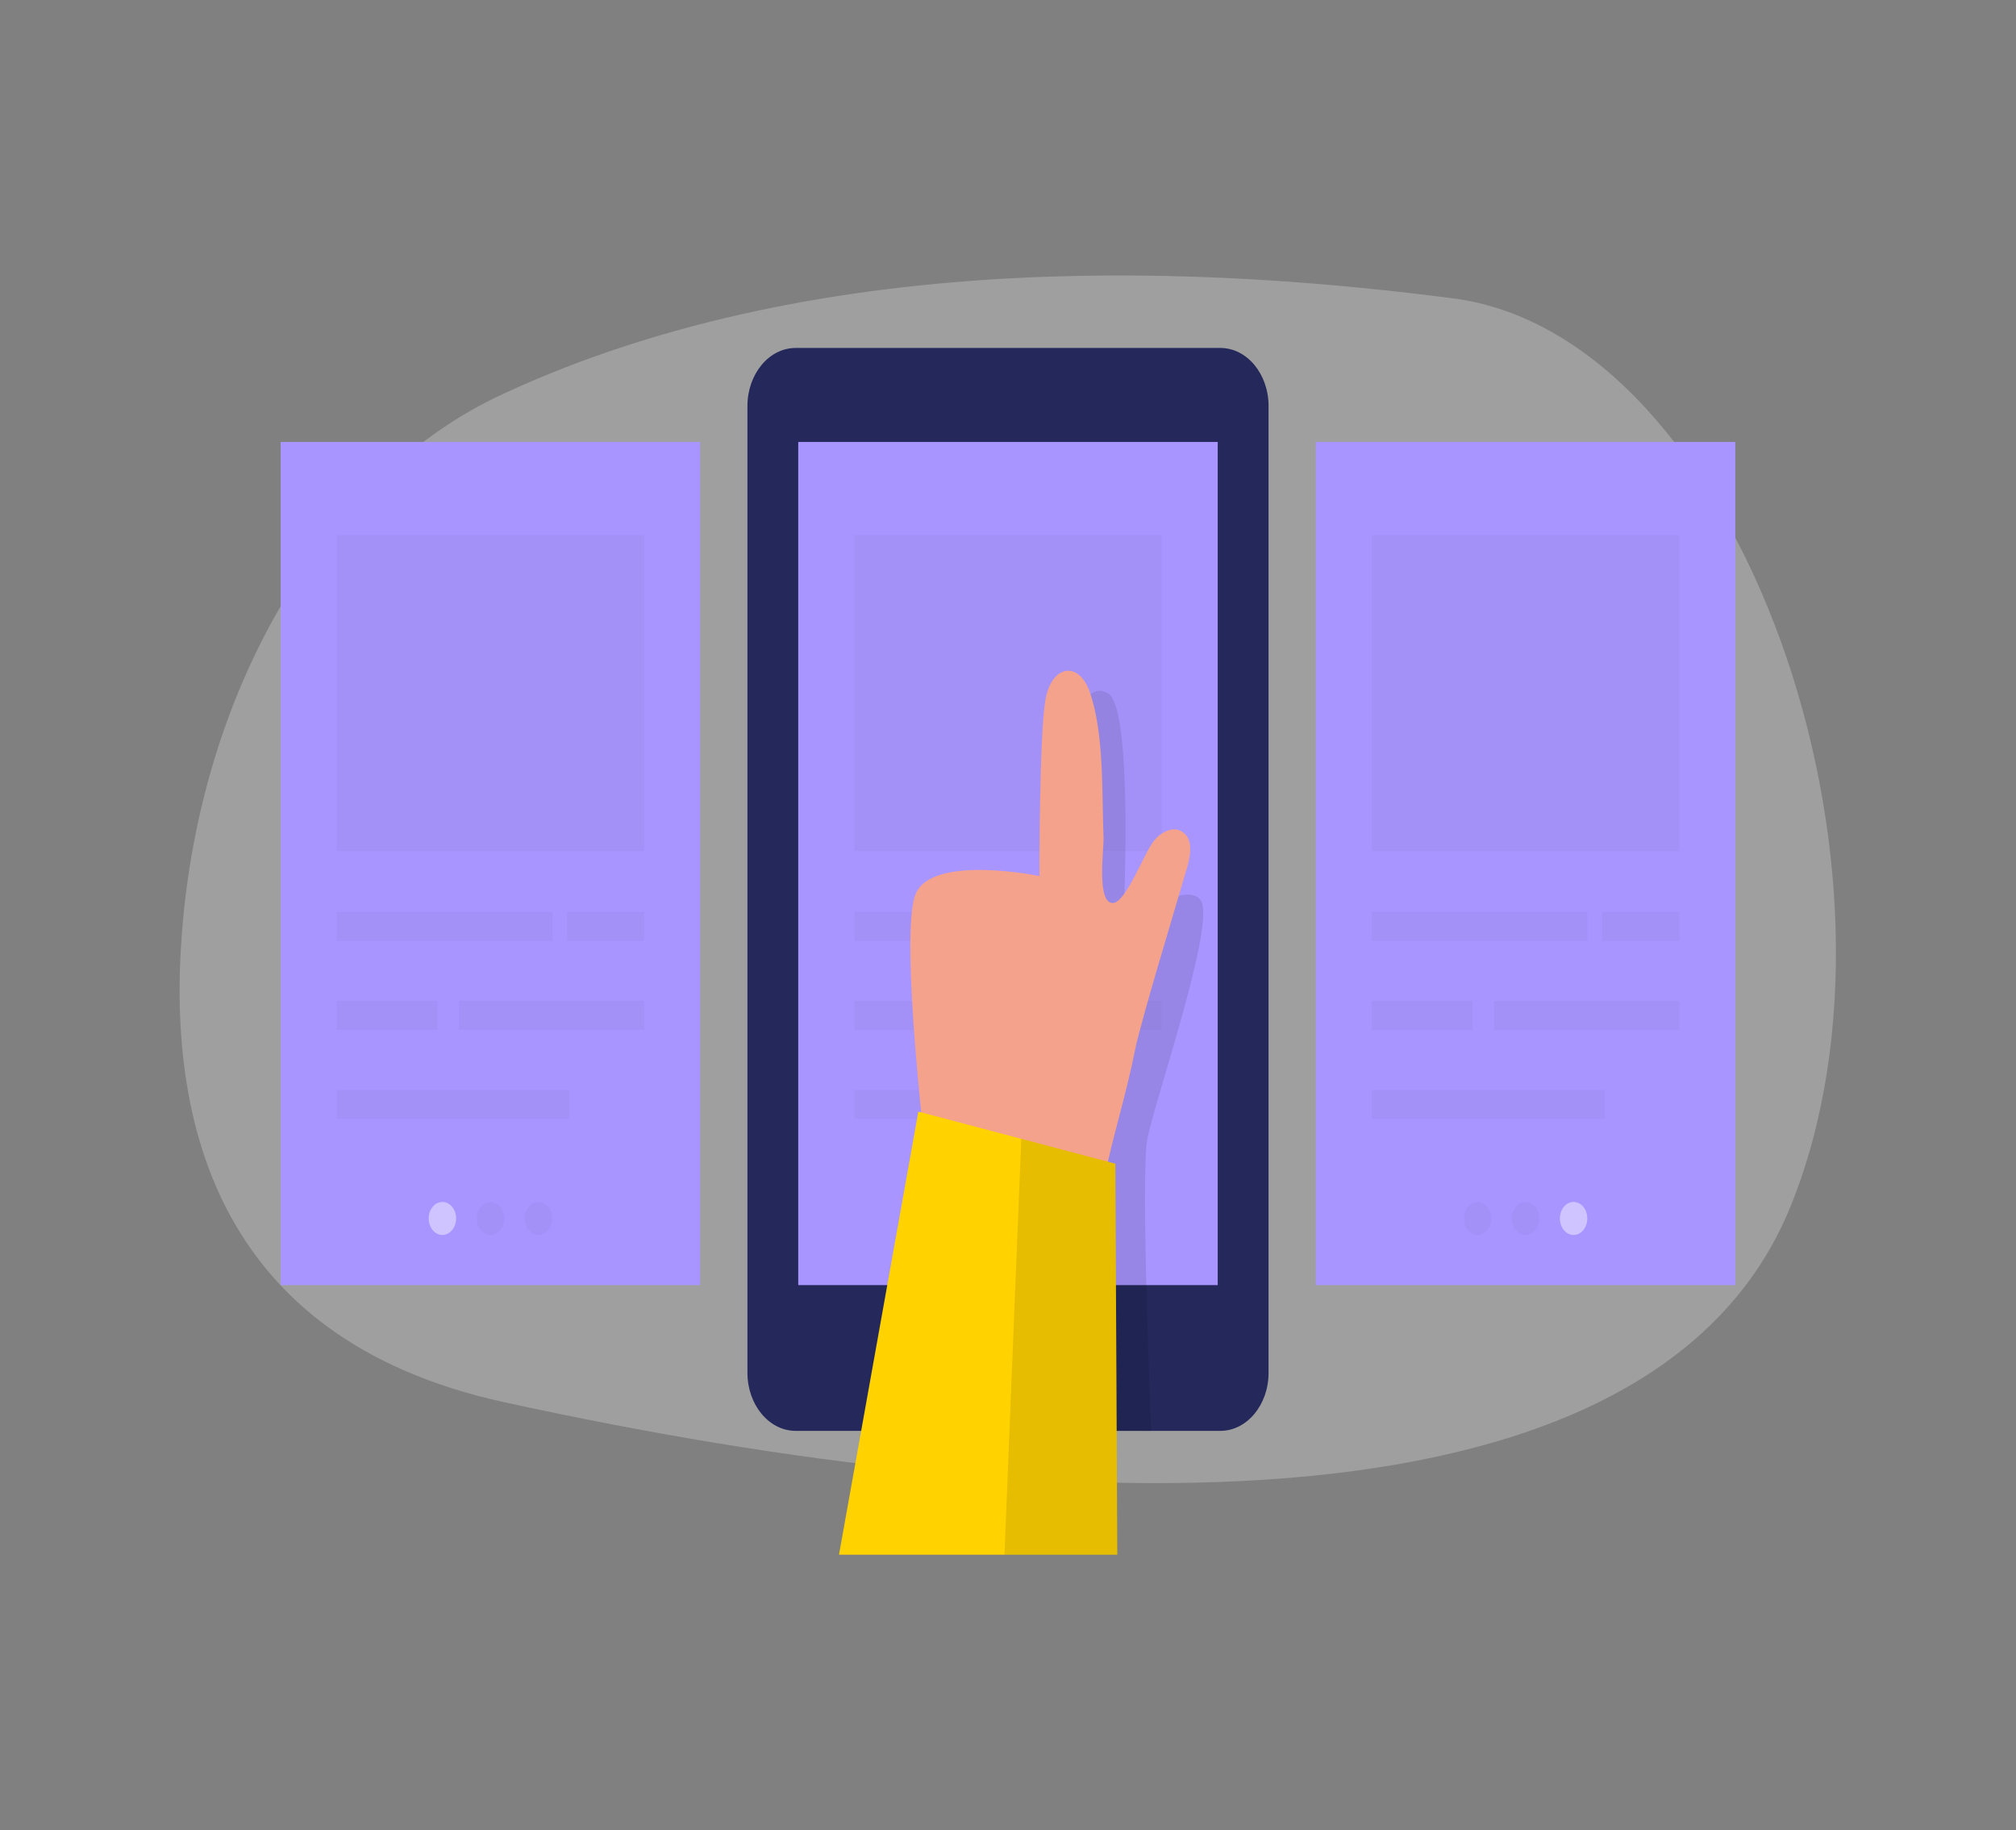 <svg width="65" height="59" viewBox="0 0 65 59" fill="none" xmlns="http://www.w3.org/2000/svg">
<rect x="0" y="0" width="65" height="59" fill="#808080" stroke="none"/>
<path opacity="0.3" d="M16.162 12.726C10.745 15.253 6.724 21.656 5.925 29.404C5.257 35.933 6.853 43.146 16.247 45.201C34.525 49.201 53.367 49.669 57.736 38.88C62.106 28.091 56.126 10.814 46.849 9.618C39.488 8.667 26.746 7.793 16.162 12.726Z" fill="#E6E6E6"/>
<path d="M39.346 11.217H25.654C24.795 11.217 24.099 12.056 24.099 13.09V44.254C24.099 45.288 24.795 46.127 25.654 46.127H39.346C40.205 46.127 40.901 45.288 40.901 44.254V13.09C40.901 12.056 40.205 11.217 39.346 11.217Z" fill="#24285B"/>
<path opacity="0.03" d="M32.5 45.06C33.172 45.06 33.717 44.404 33.717 43.595C33.717 42.785 33.172 42.129 32.5 42.129C31.828 42.129 31.283 42.785 31.283 43.595C31.283 44.404 31.828 45.06 32.5 45.06Z" fill="black"/>
<path d="M39.262 14.247H25.737V41.428H39.262V14.247Z" fill="#A995FF"/>
<path opacity="0.03" d="M30.951 39.812C31.195 39.812 31.393 39.573 31.393 39.279C31.393 38.985 31.195 38.747 30.951 38.747C30.707 38.747 30.509 38.985 30.509 39.279C30.509 39.573 30.707 39.812 30.951 39.812Z" fill="black"/>
<path opacity="0.44" d="M32.5 39.812C32.744 39.812 32.942 39.573 32.942 39.279C32.942 38.985 32.744 38.747 32.5 38.747C32.256 38.747 32.058 38.985 32.058 39.279C32.058 39.573 32.256 39.812 32.5 39.812Z" fill="white"/>
<path opacity="0.03" d="M34.049 39.812C34.293 39.812 34.491 39.573 34.491 39.279C34.491 38.985 34.293 38.747 34.049 38.747C33.805 38.747 33.607 38.985 33.607 39.279C33.607 39.573 33.805 39.812 34.049 39.812Z" fill="black"/>
<path opacity="0.03" d="M37.458 17.245H27.542V27.439H37.458V17.245Z" fill="black"/>
<path opacity="0.03" d="M34.499 29.404H27.542V30.338H34.499V29.404Z" fill="black"/>
<path opacity="0.03" d="M37.458 29.404H34.968V30.338H37.458V29.404Z" fill="black"/>
<path opacity="0.03" d="M30.792 32.267H27.542V33.201H30.792V32.267Z" fill="black"/>
<path opacity="0.03" d="M37.458 32.267H31.483V33.201H37.458V32.267Z" fill="black"/>
<path opacity="0.03" d="M35.051 35.132H27.542V36.066H35.051V35.132Z" fill="black"/>
<path d="M22.574 14.247H9.05V41.428H22.574V14.247Z" fill="#A995FF"/>
<path opacity="0.44" d="M14.264 39.812C14.508 39.812 14.706 39.573 14.706 39.279C14.706 38.985 14.508 38.747 14.264 38.747C14.02 38.747 13.822 38.985 13.822 39.279C13.822 39.573 14.02 39.812 14.264 39.812Z" fill="white"/>
<path opacity="0.03" d="M15.813 39.812C16.057 39.812 16.255 39.573 16.255 39.279C16.255 38.985 16.057 38.747 15.813 38.747C15.569 38.747 15.371 38.985 15.371 39.279C15.371 39.573 15.569 39.812 15.813 39.812Z" fill="black"/>
<path opacity="0.03" d="M17.361 39.812C17.605 39.812 17.803 39.573 17.803 39.279C17.803 38.985 17.605 38.747 17.361 38.747C17.117 38.747 16.919 38.985 16.919 39.279C16.919 39.573 17.117 39.812 17.361 39.812Z" fill="black"/>
<path opacity="0.03" d="M20.771 17.245H10.855V27.439H20.771V17.245Z" fill="black"/>
<path opacity="0.03" d="M17.812 29.404H10.855V30.338H17.812V29.404Z" fill="black"/>
<path opacity="0.03" d="M20.771 29.404H18.281V30.338H20.771V29.404Z" fill="black"/>
<path opacity="0.03" d="M14.105 32.267H10.855V33.201H14.105V32.267Z" fill="black"/>
<path opacity="0.03" d="M20.771 32.267H14.796V33.201H20.771V32.267Z" fill="black"/>
<path opacity="0.03" d="M18.364 35.132H10.855V36.066H18.364V35.132Z" fill="black"/>
<path d="M55.949 14.247H42.424V41.428H55.949V14.247Z" fill="#A995FF"/>
<path opacity="0.03" d="M47.639 39.812C47.883 39.812 48.081 39.573 48.081 39.279C48.081 38.985 47.883 38.747 47.639 38.747C47.394 38.747 47.197 38.985 47.197 39.279C47.197 39.573 47.394 39.812 47.639 39.812Z" fill="black"/>
<path opacity="0.03" d="M49.187 39.812C49.431 39.812 49.629 39.573 49.629 39.279C49.629 38.985 49.431 38.747 49.187 38.747C48.943 38.747 48.745 38.985 48.745 39.279C48.745 39.573 48.943 39.812 49.187 39.812Z" fill="black"/>
<path opacity="0.44" d="M50.736 39.812C50.98 39.812 51.178 39.573 51.178 39.279C51.178 38.985 50.98 38.747 50.736 38.747C50.492 38.747 50.294 38.985 50.294 39.279C50.294 39.573 50.492 39.812 50.736 39.812Z" fill="white"/>
<path opacity="0.03" d="M54.145 17.245H44.229V27.439H54.145V17.245Z" fill="black"/>
<path opacity="0.03" d="M51.186 29.404H44.229V30.338H51.186V29.404Z" fill="black"/>
<path opacity="0.03" d="M54.145 29.404H51.656V30.338H54.145V29.404Z" fill="black"/>
<path opacity="0.03" d="M47.479 32.267H44.229V33.201H47.479V32.267Z" fill="black"/>
<path opacity="0.03" d="M54.147 32.267H48.171V33.201H54.147V32.267Z" fill="black"/>
<path opacity="0.03" d="M51.738 35.132H44.229V36.066H51.738V35.132Z" fill="black"/>
<path opacity="0.1" d="M37.115 46.135C37.115 45.939 36.771 37.915 36.992 36.721C37.213 35.528 39.241 29.692 38.706 29.011C38.171 28.33 36.213 29.88 36.213 29.88C36.213 29.88 36.571 22.852 35.726 22.351C34.881 21.85 34.505 23.813 34.505 23.813L34.055 31.674L31.826 46.097L37.115 46.135Z" fill="black"/>
<path d="M35.609 37.952C35.893 36.582 36.321 35.246 36.593 33.862C36.774 32.946 37.941 29.118 38.267 27.991C38.368 27.645 38.454 27.226 38.259 26.944C38.193 26.861 38.111 26.8 38.021 26.766C37.93 26.732 37.834 26.726 37.741 26.748C37.553 26.796 37.38 26.904 37.24 27.063C36.915 27.408 36.316 29.112 35.877 29.11C35.346 29.11 35.596 27.349 35.581 27.011C35.521 25.552 35.61 23.683 35.138 22.314C34.786 21.296 33.916 21.433 33.711 22.533C33.506 23.633 33.514 28.241 33.514 28.241C33.514 28.241 30.115 27.539 29.535 28.788C28.954 30.036 29.934 37.968 29.934 37.968L35.609 37.952Z" fill="#F4A28C"/>
<path d="M36.023 50.119L35.961 37.514L29.609 35.835L27.051 50.119H36.023Z" fill="#FFD200"/>
<path opacity="0.1" d="M36.023 50.119L35.961 37.514L32.929 36.711L32.386 50.119H36.023Z" fill="black"/>
</svg>
